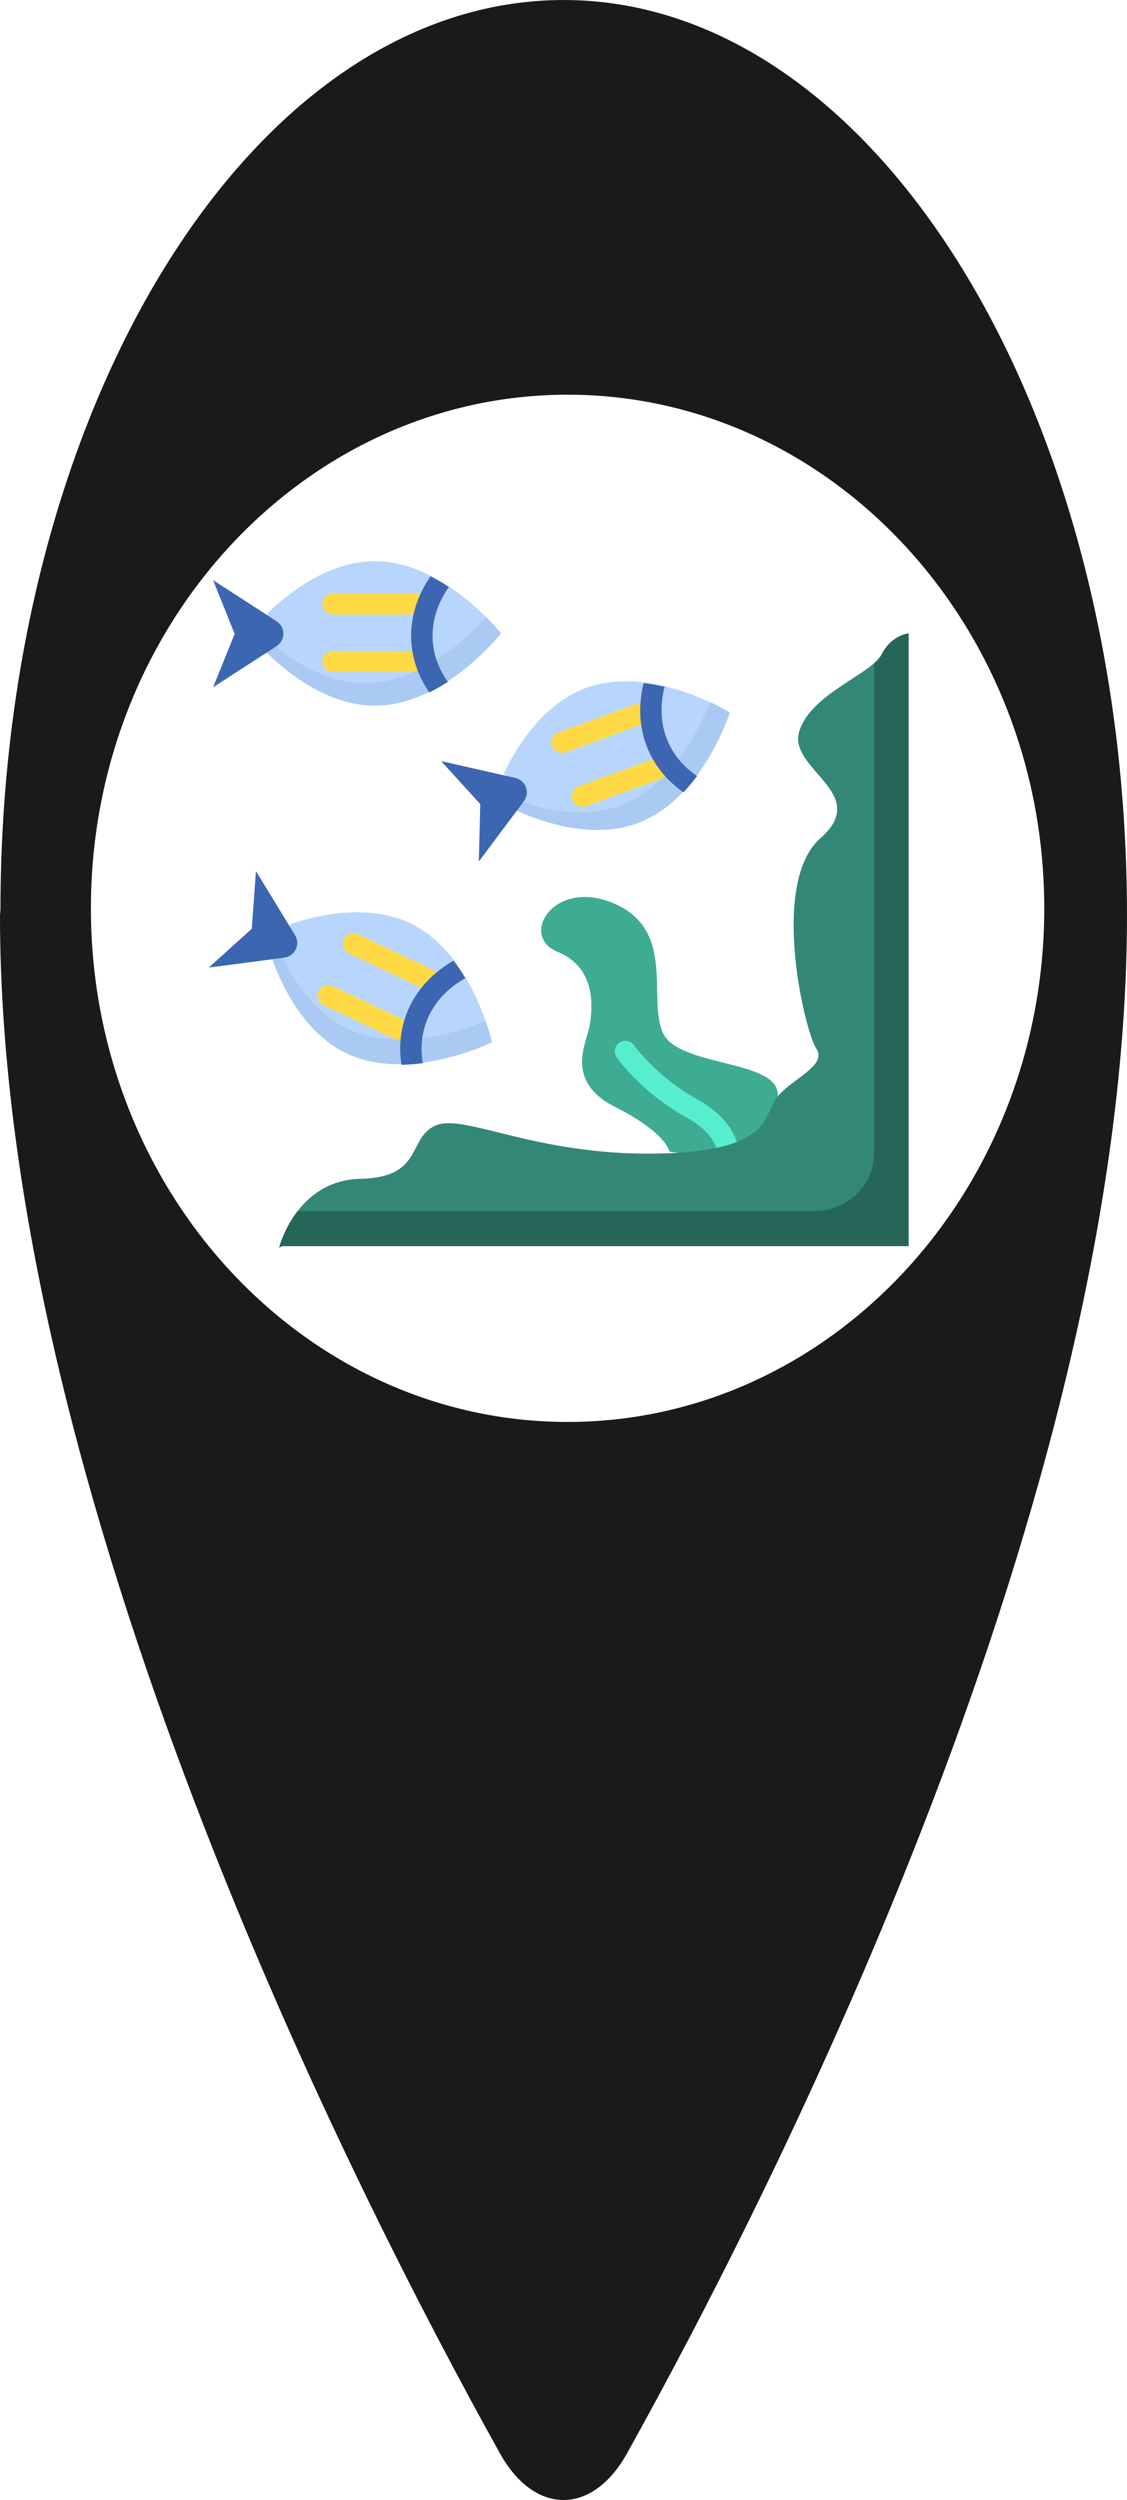 <?xml version="1.0" encoding="UTF-8" standalone="no"?>
<!-- Created with Inkscape (http://www.inkscape.org/) -->

<svg
   width="61.85mm"
   height="137.182mm"
   viewBox="0 0 61.85 137.182"
   version="1.1"
   id="svg691"
   xml:space="preserve"
   inkscape:version="1.2.2 (b0a8486541, 2022-12-01)"
   sodipodi:docname="marker_externe_crop.svg"
   xmlns:inkscape="http://www.inkscape.org/namespaces/inkscape"
   xmlns:sodipodi="http://sodipodi.sourceforge.net/DTD/sodipodi-0.dtd"
   xmlns="http://www.w3.org/2000/svg"
   xmlns:svg="http://www.w3.org/2000/svg"><sodipodi:namedview
     id="namedview693"
     pagecolor="#ffffff"
     bordercolor="#000000"
     borderopacity="0.25"
     inkscape:showpageshadow="2"
     inkscape:pageopacity="0.0"
     inkscape:pagecheckerboard="0"
     inkscape:deskcolor="#d1d1d1"
     inkscape:document-units="mm"
     showgrid="false"
     inkscape:zoom="0.77326038"
     inkscape:cx="146.13448"
     inkscape:cy="354.99038"
     inkscape:window-width="1920"
     inkscape:window-height="1043"
     inkscape:window-x="0"
     inkscape:window-y="0"
     inkscape:window-maximized="1"
     inkscape:current-layer="layer1-6" /><defs
     id="defs688" /><g
     inkscape:label="Calque 1"
     inkscape:groupmode="layer"
     id="layer1"
     transform="translate(-0.245,-0.133)"><g
       inkscape:label="Calque 1"
       id="layer1-6"
       transform="translate(-50.608,-21.25)"><path
         d="m 50.879,71.284 c 0,-27.57 13.838,-49.9 30.906,-49.9 17.069,0 30.917,22.482 30.917,50.238 0,31.778 -19.355,69.869 -27.439,84.387 -1.9,3.41 -5.072,3.41 -6.972,0 C 70.208,141.49 50.853,103.399 50.853,71.621 Z m 31.123,28.126 c 14.429,0 26.16,-12.639 26.16,-28.184 0,-15.545 -11.731,-28.184 -26.16,-28.184 -14.429,0 -26.16,12.639 -26.16,28.184 0,15.545 11.731,28.184 26.16,28.184 z"
         id="path9"
         style="fill:#1a1a1a;stroke-width:0.265"
         sodipodi:nodetypes="cssccccsssss" /><g
         id="g464"
         transform="matrix(0.075,0,0,0.074,62.317,52.065)"><path
           style="fill:#3eac92"
           d="m 416.257,398.107 c 1.918,-27.394 -72.954,-21.077 -84.13,-46.985 -11.176,-25.908 9.504,-75.214 -34.783,-95.369 -44.287,-20.155 -71.042,23.498 -42.157,35.471 28.885,11.973 25.438,42.348 23.397,54.774 -2.04,12.426 -18.852,41.059 18.761,60.282 37.613,19.221 39.66,33.066 39.66,33.066 0,0 87.191,12.054 85.435,12.054 -1.755,0 -6.183,-53.293 -6.183,-53.293 z"
           id="path375" /><path
           style="fill:#57eecf"
           d="m 305.697,357.29 c 2.151,0.26 4.183,1.41 5.502,3.337 0.272,0.393 16.108,23.009 46.178,39.964 37.194,20.971 30.211,48.021 29.895,49.162 l -15.032,-4.156 -0.038,0.147 c 0.159,-0.681 3.584,-16.869 -22.484,-31.569 -33.511,-18.894 -50.68,-43.701 -51.394,-44.748 -2.428,-3.557 -1.513,-8.409 2.045,-10.837 1.624,-1.108 3.518,-1.519 5.328,-1.3 z"
           id="path377" /><path
           style="fill:#b8d6fd"
           d="M 43.087,39.848 C 59.386,24.012 88.347,1.517 121.359,1.517 c 50.944,0 92.243,53.571 92.243,53.571 0,0 -41.299,53.571 -92.243,53.571 -33.727,0 -63.227,-23.481 -79.314,-39.351 z"
           id="path379" /><path
           style="fill:#328777"
           d="m 51.406,510.484 c 0,0 12.477,-49.906 59.264,-50.946 46.787,-1.04 34.311,-30.152 55.105,-39.509 20.794,-9.357 71.74,21.834 160.116,20.794 88.376,-1.04 79.018,-29.112 90.455,-42.628 11.437,-13.516 36.39,-22.874 28.072,-35.35 -8.318,-12.476 -34.311,-122.687 3.119,-155.957 37.43,-33.27 -23.913,-50.946 -15.596,-79.018 8.317,-28.072 53.026,-42.628 60.304,-57.184 C 499.523,56.13 512,55.088 512,55.088 V 509.444 H 53.485"
           id="path381" /><path
           style="fill:#266659"
           d="m 492.245,70.684 c -1.076,2.152 -2.985,4.305 -5.459,6.5 v 362.825 c 0,24.012 -19.466,43.477 -43.477,43.477 H 64.904 c -10.052,13.226 -13.499,26.998 -13.499,26.998 l 2.079,-1.04 H 512 V 55.088 c 0,0 -12.477,1.04 -19.755,15.596 z"
           id="path383" /><path
           style="fill:#3c66b1"
           d="m 3.075,15.579 46.486,30.506 c 6.618,4.343 6.618,14.044 0,18.387 L 41.681,69.644 3.075,94.98 18.863,55.47 Z"
           id="path385" /><g
           id="g391">
	<path
   style="fill:#ffda44"
   d="M 156.417,41.052 H 90.915 c -4.307,0 -7.798,-3.49 -7.798,-7.798 0,-4.308 3.491,-7.798 7.798,-7.798 h 65.502 c 4.307,0 7.798,3.49 7.798,7.798 0,4.308 -3.491,7.798 -7.798,7.798 z"
   id="path387" />
	<path
   style="fill:#ffda44"
   d="M 156.417,83.68 H 90.915 c -4.307,0 -7.798,-3.49 -7.798,-7.798 0,-4.308 3.491,-7.798 7.798,-7.798 h 65.502 c 4.307,0 7.798,3.49 7.798,7.798 0,4.308 -3.491,7.798 -7.798,7.798 z"
   id="path389" />
</g><g
           id="g397">
	<path
   style="fill:#3c66b1"
   d="m 175.341,21.03 c 0.078,-0.113 0.142,-0.231 0.213,-0.347 -4.22,-2.829 -8.709,-5.523 -13.427,-7.942 -18.572,27.478 -18.883,59.599 -0.801,86.095 4.722,-2.377 9.222,-5.036 13.456,-7.836 -0.145,-0.277 -0.302,-0.55 -0.482,-0.813 -14.529,-21.176 -14.14,-47.03 1.041,-69.157 z"
   id="path393" />
	<path
   style="opacity:0.11;fill:#3c66b1;enable-background:new"
   d="m 214.1,55.088 c 0,0 -4.055,-5.26 -11.19,-12.482 -5.848,6.717 -18.556,20.138 -35.472,31.285 0.069,0.12 0.148,0.235 0.211,0.357 -4.234,2.8 -8.734,5.46 -13.456,7.836 -0.084,-0.124 -0.162,-0.25 -0.245,-0.373 -12.031,6.02 -25.5,10.198 -39.722,10.198 -33.687,0 -63.154,-23.423 -79.254,-39.293 L 34.549,52.894 15.36,65.484 3.575,94.98 42.18,69.644 42.603,69.366 c 16.1,15.87 45.568,39.293 79.254,39.293 14.222,0 27.692,-4.178 39.722,-10.198 0.083,0.124 0.161,0.25 0.245,0.373 4.722,-2.377 9.222,-5.036 13.456,-7.836 -0.063,-0.121 -0.142,-0.237 -0.211,-0.357 C 198.684,75.084 214.1,55.088 214.1,55.088 Z"
   id="path395" />
</g><path
           style="fill:#b8d6fd"
           d="m 215.887,158.628 c 9.788,-20.509 29.139,-51.658 60.097,-63.119 47.776,-17.686 105.103,18.217 105.103,18.217 0,0 -20.133,64.576 -67.908,82.261 -31.63,11.708 -67.446,-0.071 -88.042,-9.37 z"
           id="path399" /><path
           style="fill:#3c66b1"
           d="m 169.939,149.759 54.185,12.471 c 7.714,1.776 11.081,10.873 6.383,17.244 l -5.595,7.585 -27.409,37.162 1.09,-42.533 z"
           id="path401" /><g
           id="g407">
	<path
   style="fill:#ffda44"
   d="m 322.587,120.415 -61.429,22.74 c -4.038,1.495 -8.525,-0.567 -10.02,-4.606 -1.495,-4.039 0.567,-8.525 4.606,-10.02 l 61.429,-22.74 c 4.038,-1.495 8.525,0.567 10.02,4.606 1.495,4.04 -0.568,8.525 -4.606,10.02 z"
   id="path403" />
	<path
   style="fill:#ffda44"
   d="m 337.385,160.392 -61.429,22.74 c -4.038,1.495 -8.525,-0.567 -10.02,-4.606 -1.495,-4.039 0.567,-8.525 4.606,-10.02 l 61.429,-22.74 c 4.038,-1.495 8.525,0.567 10.02,4.606 1.495,4.04 -0.568,8.525 -4.606,10.02 z"
   id="path405" />
</g><g
           id="g413">
	<path
   style="fill:#3c66b1"
   d="m 333.383,95.069 c 0.033,-0.133 0.053,-0.266 0.079,-0.399 -4.94,-1.188 -10.085,-2.156 -15.349,-2.787 -7.879,32.217 2.981,62.448 29.137,81.018 3.604,-3.869 6.901,-7.925 9.899,-12.02 -0.232,-0.209 -0.473,-0.411 -0.735,-0.596 -20.977,-14.815 -29.586,-39.194 -23.031,-65.216 z"
   id="path409" />
	<path
   style="opacity:0.11;fill:#3c66b1;enable-background:new"
   d="m 381.555,113.553 c 0,0 -5.629,-3.525 -14.827,-7.821 -3.152,8.329 -10.411,25.327 -22.406,41.654 0.106,0.088 0.22,0.169 0.322,0.261 -2.999,4.096 -6.294,8.152 -9.899,12.02 -0.123,-0.086 -0.238,-0.178 -0.36,-0.265 -9.192,9.821 -20.374,18.415 -33.712,23.353 -31.592,11.695 -67.358,-0.043 -87.966,-9.336 l -0.3,0.408 -13.623,18.47 -0.813,31.752 27.41,-37.162 0.3,-0.408 c 20.608,9.294 56.374,21.03 87.966,9.336 13.339,-4.938 24.52,-13.531 33.712,-23.353 0.122,0.087 0.238,0.179 0.36,0.265 3.604,-3.869 6.901,-7.925 9.899,-12.02 -0.102,-0.091 -0.215,-0.173 -0.322,-0.261 16.742,-22.788 24.259,-46.893 24.259,-46.893 z"
   id="path411" />
</g><path
           style="fill:#b8d6fd"
           d="m 59.967,270.509 c 21.554,-7.199 57.407,-14.903 87.151,-0.583 45.901,22.099 59.873,88.281 59.873,88.281 0,0 -60.449,30.353 -106.351,8.254 C 70.251,351.83 53.857,317.877 46.247,296.599 Z"
           id="path415" /><path
           style="fill:#3c66b1"
           d="m 34.443,231.286 28.65,47.652 c 4.079,6.783 -0.13,15.525 -7.976,16.567 L 45.774,296.746 0,302.827 31.363,274.077 Z"
           id="path417" /><g
           id="g423">
	<path
   style="fill:#ffda44"
   d="m 161.555,320.755 -59.018,-28.414 c -3.88,-1.868 -5.512,-6.528 -3.643,-10.409 1.868,-3.881 6.528,-5.512 10.409,-3.643 l 59.018,28.414 c 3.88,1.868 5.512,6.528 3.643,10.409 -1.868,3.88 -6.528,5.511 -10.409,3.643 z"
   id="path419" />
	<path
   style="fill:#ffda44"
   d="M 143.064,359.164 84.045,330.75 c -3.88,-1.868 -5.512,-6.527 -3.643,-10.409 1.868,-3.881 6.528,-5.512 10.409,-3.643 l 59.018,28.414 c 3.88,1.868 5.512,6.527 3.643,10.409 -1.868,3.88 -6.528,5.511 -10.408,3.643 z"
   id="path421" />
</g><g
           id="g429">
	<path
   style="fill:#3c66b1"
   d="m 187.291,310.925 c 0.12,-0.069 0.229,-0.147 0.342,-0.22 -2.574,-4.379 -5.451,-8.754 -8.653,-12.981 -28.654,16.701 -42.867,45.508 -38.068,77.226 5.286,-0.093 10.494,-0.538 15.524,-1.224 -0.01,-0.312 -0.033,-0.626 -0.082,-0.942 -3.904,-25.383 7.661,-48.507 30.937,-61.859 z"
   id="path425" />
	<path
   style="opacity:0.11;fill:#3c66b1;enable-background:new"
   d="m 207.441,358.424 c 0,0 -1.372,-6.498 -4.668,-16.101 -8.183,3.515 -25.454,10.096 -45.532,12.801 0.01,0.137 0.031,0.277 0.035,0.413 -5.03,0.686 -10.237,1.131 -15.524,1.224 -0.023,-0.148 -0.037,-0.295 -0.059,-0.443 -13.451,0.205 -27.399,-1.874 -40.214,-8.043 -30.352,-14.613 -46.743,-48.5 -54.365,-69.783 l -0.502,0.067 -22.75,3.022 -23.412,21.463 45.775,-6.081 0.502,-0.067 c 7.622,21.283 24.012,55.17 54.365,69.783 12.815,6.17 26.763,8.248 40.214,8.043 0.022,0.148 0.036,0.295 0.059,0.443 5.286,-0.093 10.494,-0.538 15.524,-1.224 -0.004,-0.136 -0.025,-0.276 -0.035,-0.413 28.022,-3.775 50.587,-15.104 50.587,-15.104 z"
   id="path427" />
</g></g></g></g></svg>
